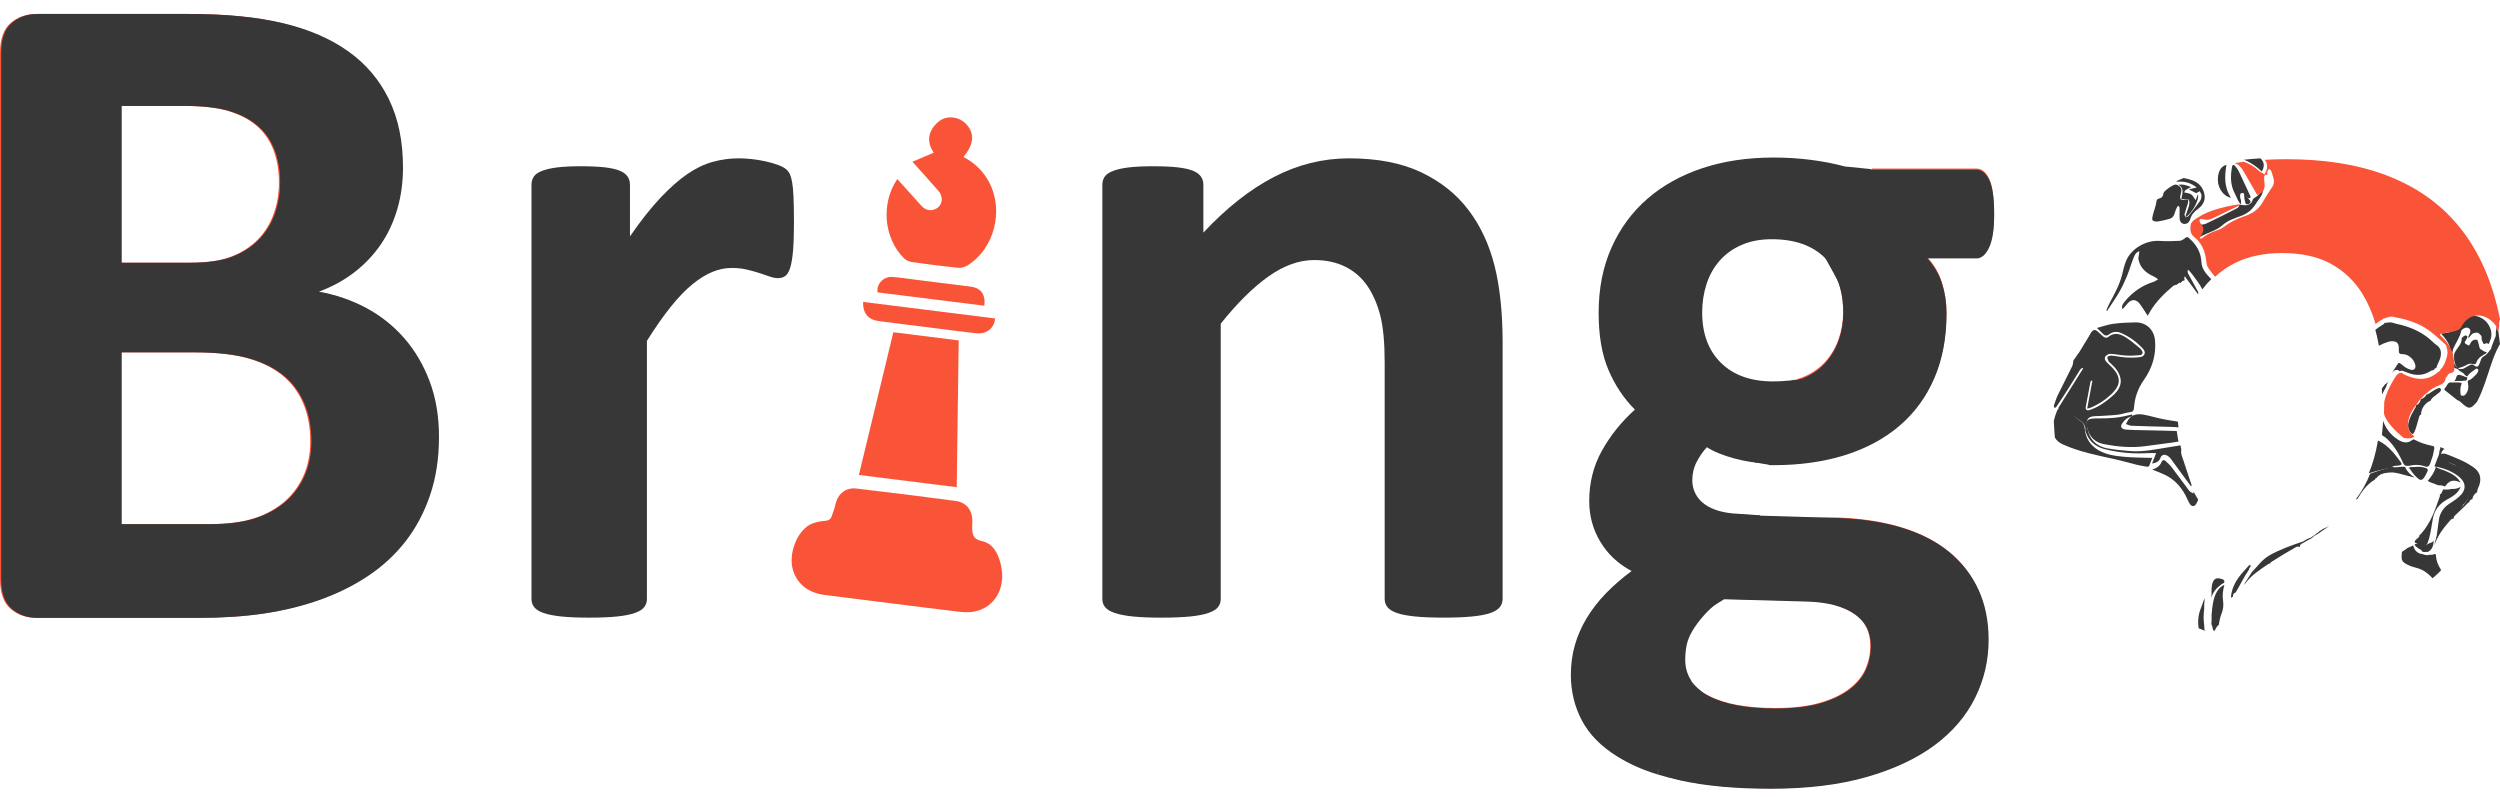 <svg width="116" height="37" viewBox="0 0 116 37" fill="none" xmlns="http://www.w3.org/2000/svg">
	<path d="M112.954 25.005C112.925 25.094 112.882 25.174 112.747 25.193H112.747C112.57 25.311 112.456 25.318 112.224 25.225C112.22 25.228 112.216 25.229 112.211 25.231C112.16 25.25 112.101 25.217 112.041 25.256C112.062 25.355 112.162 25.408 112.248 25.468C112.296 25.502 112.374 25.514 112.375 25.58C112.377 25.579 112.379 25.579 112.38 25.579C112.46 25.652 112.567 25.584 112.654 25.614C112.655 25.614 112.656 25.614 112.657 25.614C112.656 25.613 112.654 25.612 112.654 25.611C112.888 25.48 112.912 25.279 112.924 25.075C112.945 25.055 112.951 25.031 112.954 25.005Z" fill="#373737"/>
	<path d="M112.804 20.677C112.556 20.622 112.314 20.549 112.085 20.427C112.032 20.398 111.989 20.365 111.923 20.418C111.702 20.594 111.479 20.536 111.264 20.398C110.927 20.181 110.694 19.878 110.577 19.525C110.563 19.752 110.543 19.972 110.52 20.187C110.713 20.298 110.877 20.466 111.027 20.658C111.213 20.899 111.363 21.17 111.489 21.454C111.548 21.587 111.615 21.63 111.733 21.614C111.754 21.613 111.775 21.611 111.795 21.61C112.005 21.562 112.215 21.555 112.425 21.611C112.667 21.699 112.709 21.675 112.796 21.402C112.826 21.31 112.858 21.218 112.889 21.126C112.911 21.012 112.933 20.897 112.955 20.783C112.942 20.681 112.865 20.692 112.804 20.677Z" fill="#373737"/>
	<path d="M113.058 22.489C113.115 22.523 113.177 22.518 113.238 22.52C113.276 22.522 113.314 22.528 113.35 22.539C113.373 22.549 113.397 22.558 113.419 22.57C113.438 22.567 113.457 22.561 113.473 22.54C113.669 22.259 113.909 22.254 114.173 22.394C114.009 22.093 113.734 21.967 113.455 21.844C113.312 21.781 113.151 21.766 113.025 21.656C112.961 21.912 112.814 22.114 112.65 22.308C112.778 22.414 112.93 22.418 113.058 22.489Z" fill="#373737"/>
	<path d="M113.567 23.164C113.803 23.038 114.029 22.899 114.144 22.655C114.159 22.627 114.168 22.598 114.172 22.569C114.166 22.581 114.159 22.592 114.148 22.604C114.022 22.675 113.886 22.698 113.741 22.686C113.623 22.732 113.499 22.709 113.376 22.712C113.369 22.713 113.363 22.714 113.356 22.715C113.322 22.807 113.296 22.902 113.199 22.958C113.21 22.975 113.22 22.994 113.214 23.012C112.999 23.633 112.794 24.259 112.331 24.776C112.317 24.791 112.3 24.803 112.283 24.814C112.275 24.817 112.268 24.819 112.261 24.82C112.276 24.919 112.186 24.963 112.126 25.017C112.034 25.101 111.984 25.169 112.151 25.222C112.176 25.231 112.189 25.256 112.192 25.282C112.341 25.308 112.489 25.34 112.625 25.25C112.624 25.247 112.623 25.245 112.622 25.243C112.774 24.864 112.814 24.465 112.884 24.07C112.954 23.668 113.185 23.37 113.567 23.164Z" fill="#373737"/>
	<path d="M113.098 18.276C113.142 18.237 113.197 18.209 113.232 18.16C113.262 18.119 113.272 18.074 113.239 18.03C113.209 17.991 113.168 18.001 113.131 18.015C113.007 18.062 112.896 18.134 112.787 18.208C112.723 18.252 112.659 18.297 112.579 18.309C112.538 18.428 112.44 18.482 112.326 18.519C112.302 18.654 112.237 18.756 112.104 18.803C112.114 18.876 112.064 18.927 112.031 18.985C111.917 19.188 111.801 19.39 111.752 19.623C111.72 19.774 111.739 19.915 111.83 20.042C111.924 20.172 111.976 20.166 112.044 20.009C112.123 19.825 112.158 19.625 112.221 19.436C112.246 19.36 112.248 19.261 112.341 19.229C112.324 18.977 112.544 18.663 112.782 18.596C112.781 18.594 112.779 18.591 112.778 18.589C112.839 18.437 112.986 18.375 113.098 18.276Z" fill="#373737"/>
	<path d="M110.86 21.925C111.056 21.904 111.245 21.954 111.433 22.003C111.644 22.058 111.854 22.115 112.042 22.157C111.867 22.044 111.7 21.899 111.605 21.694C111.606 21.685 111.607 21.677 111.611 21.669C111.451 21.633 111.292 21.684 111.133 21.684C111.096 21.681 111.058 21.68 111.024 21.668C110.665 21.749 110.317 21.854 109.976 21.98C109.805 22.409 109.592 22.792 109.339 23.13C109.327 23.147 109.314 23.163 109.302 23.179C109.325 23.163 109.351 23.154 109.383 23.156C109.384 23.157 109.385 23.157 109.386 23.158C109.385 23.157 109.384 23.155 109.383 23.154C109.594 22.808 109.814 22.47 110.195 22.254C110.197 22.255 110.198 22.256 110.199 22.256C110.205 22.215 110.218 22.183 110.263 22.189C110.399 21.983 110.63 21.95 110.86 21.925Z" fill="#373737"/>
	<path d="M110.215 15.305C110.263 15.477 110.305 15.654 110.341 15.837C110.355 15.904 110.366 15.973 110.379 16.042C110.52 15.967 110.668 15.903 110.827 15.856C110.895 15.837 110.964 15.825 111.035 15.833C111.209 15.851 111.286 15.924 111.302 16.091C111.308 16.152 111.307 16.214 111.306 16.275C111.306 16.384 111.334 16.436 111.473 16.431C111.747 16.422 112.042 16.696 112.074 16.962C112.092 17.118 112.003 17.194 111.84 17.151C111.69 17.11 111.567 17.024 111.451 16.923C111.319 16.808 111.292 16.811 111.209 16.958C111.14 17.079 111.056 17.19 110.98 17.305C111.022 17.25 111.07 17.203 111.14 17.177C111.21 17.152 111.279 17.155 111.333 17.216C111.338 17.224 111.34 17.232 111.341 17.239C111.399 17.172 111.471 17.205 111.538 17.227C111.646 17.261 111.748 17.311 111.857 17.343C112.149 17.426 112.43 17.412 112.699 17.263C112.772 17.223 112.839 17.166 112.931 17.174C112.943 17.117 112.979 17.084 113.041 17.077C113.093 16.891 113.211 16.731 113.246 16.537C113.285 16.317 113.245 16.137 113.047 16.003C112.933 15.926 112.842 15.821 112.736 15.732C112.292 15.36 111.771 15.147 111.203 15.028C111.153 15.017 111.104 15.003 111.057 14.985C110.95 14.946 110.842 14.955 110.733 14.976C110.705 14.982 110.677 14.982 110.648 14.976C110.648 14.976 110.647 14.975 110.646 14.975C110.634 15.033 110.578 15.057 110.532 15.083C110.418 15.15 110.313 15.225 110.215 15.305Z" fill="#373737"/>
	<path d="M113.494 18.148C113.665 18.29 113.842 18.426 114.016 18.564C114.135 18.597 114.21 18.692 114.299 18.767C114.545 18.974 114.635 18.97 114.858 18.728C114.884 18.699 114.91 18.669 114.935 18.639C115.214 18.11 115.378 17.537 115.568 16.973C115.669 16.675 115.774 16.379 115.923 16.102C115.946 16.058 115.966 16.006 116 15.969C115.96 15.611 115.91 15.264 115.85 14.925C115.849 14.937 115.848 14.949 115.846 14.96C115.848 15.089 115.853 15.217 115.813 15.342C115.811 15.377 115.808 15.411 115.806 15.446C115.811 15.521 115.814 15.595 115.774 15.661C115.718 15.804 115.661 15.948 115.606 16.092C115.614 16.187 115.535 16.235 115.494 16.303C115.422 16.398 115.344 16.486 115.236 16.542C115.116 16.603 115.106 16.739 115.061 16.848C115.004 16.986 114.95 17.087 114.794 16.951C114.723 16.889 114.649 16.91 114.574 16.956C114.484 17.011 114.389 17.059 114.296 17.11C114.213 17.118 114.128 17.153 114.051 17.09C114.05 17.08 114.05 17.071 114.051 17.063C114.047 17.066 114.044 17.069 114.04 17.071C113.859 16.944 113.82 16.753 113.815 16.547C113.807 16.539 113.798 16.535 113.789 16.533C113.799 16.448 113.768 16.358 113.813 16.276C113.814 16.256 113.81 16.233 113.817 16.216C113.929 15.927 114.132 15.68 114.197 15.367C114.212 15.293 114.298 15.246 114.374 15.218C114.447 15.19 114.517 15.196 114.578 15.251C114.643 15.309 114.631 15.383 114.609 15.455C114.587 15.527 114.521 15.585 114.532 15.692C114.632 15.616 114.662 15.488 114.775 15.461C114.879 15.436 114.992 15.392 115.067 15.522C115.202 15.589 115.107 15.743 115.181 15.836C115.214 15.877 115.207 15.951 115.267 15.971C115.279 15.96 115.291 15.95 115.306 15.942C115.368 15.923 115.428 15.917 115.478 15.963C115.509 15.875 115.553 15.791 115.579 15.701C115.608 15.568 115.609 15.435 115.575 15.303C115.5 15.081 115.377 14.902 115.173 14.776C114.849 14.574 114.513 14.62 114.233 14.931C114.188 14.98 114.155 15.041 114.083 15.055C114.075 15.055 114.068 15.053 114.062 15.051C114.062 15.051 114.062 15.052 114.063 15.053C114.125 15.167 114.049 15.238 113.973 15.284C113.748 15.415 113.5 15.463 113.26 15.473C113.461 15.7 113.681 15.949 113.708 16.307C113.708 16.307 113.707 16.309 113.707 16.309C113.775 16.365 113.764 16.46 113.79 16.537C113.789 16.677 113.839 16.812 113.837 16.953C113.837 17.031 113.875 17.078 113.95 17.095C114.009 17.108 114.062 17.133 114.097 17.188C114.176 17.259 114.296 17.277 114.352 17.381C114.398 17.404 114.42 17.464 114.481 17.462C114.57 17.337 114.69 17.249 114.812 17.163C114.858 17.131 114.903 17.068 114.966 17.124C115.025 17.176 114.985 17.235 114.958 17.287C114.944 17.316 114.92 17.34 114.901 17.367C114.795 17.469 114.703 17.59 114.556 17.641C114.501 17.661 114.495 17.7 114.511 17.769C114.551 17.949 114.535 18.128 114.417 18.282C114.37 18.343 114.303 18.381 114.227 18.358C114.157 18.337 114.169 18.259 114.164 18.203C114.151 18.063 114.166 17.926 114.222 17.795C114.195 17.735 114.133 17.771 114.094 17.747C113.963 17.747 113.832 17.747 113.7 17.748C113.687 17.748 113.674 17.749 113.66 17.749C113.55 17.8 113.528 17.927 113.448 18.007C113.376 18.074 113.454 18.115 113.494 18.148Z" fill="#373737"/>
	<path d="M113.985 17.676C114.105 17.672 114.224 17.686 114.342 17.663C114.491 17.67 114.477 17.583 114.478 17.506C114.38 17.498 114.301 17.442 114.21 17.418C114.138 17.4 114.063 17.367 113.999 17.434C113.956 17.523 113.952 17.627 113.869 17.698C113.906 17.684 113.944 17.676 113.985 17.676Z" fill="#373737"/>
	<path d="M114.744 16.89C114.83 16.915 114.883 16.891 114.907 16.814C114.98 16.582 115.198 16.489 115.391 16.374C115.348 16.299 115.217 16.328 115.183 16.241C115.024 16.208 115.044 16.067 115.011 15.967C114.989 15.902 114.973 15.834 114.947 15.769C114.783 15.739 114.678 15.811 114.619 15.945C114.589 16.012 114.561 16.058 114.483 16C114.423 15.956 114.312 15.933 114.39 15.825C114.411 15.795 114.436 15.765 114.446 15.731C114.461 15.684 114.527 15.633 114.462 15.587C114.399 15.543 114.339 15.578 114.291 15.624C114.264 15.649 114.221 15.681 114.222 15.707C114.236 16.01 113.937 16.182 113.869 16.449C113.869 16.52 113.87 16.593 113.87 16.664C113.893 16.82 113.91 16.98 114.052 17.089C114.054 17.088 114.056 17.086 114.057 17.085C114.197 17.042 114.339 17.003 114.463 16.925C114.548 16.873 114.646 16.863 114.744 16.89Z" fill="#373737"/>
	<path d="M113.694 24.144C113.731 24.103 113.776 24.049 113.847 24.075C113.846 24.071 113.846 24.067 113.845 24.063C113.841 23.99 113.889 23.938 113.934 23.895C114.129 23.711 114.331 23.532 114.511 23.334C114.526 23.317 114.548 23.313 114.571 23.313C114.577 23.224 114.632 23.18 114.717 23.161C114.735 23.013 114.822 22.91 114.943 22.83C114.942 22.827 114.942 22.824 114.941 22.821C114.942 22.706 115.007 22.611 115.042 22.506C115.148 22.174 115.066 21.896 114.783 21.692C114.403 21.417 113.964 21.251 113.532 21.078C113.489 21.061 113.442 21.053 113.394 21.049C113.324 21.043 113.257 21.054 113.226 21.125C113.197 21.193 113.246 21.237 113.291 21.276C113.429 21.395 113.606 21.445 113.769 21.52C113.849 21.557 113.952 21.569 113.982 21.669C114.306 21.682 114.657 22.011 114.702 22.345C114.763 22.789 114.419 23.459 114.011 23.693C114.022 23.744 113.996 23.765 113.951 23.769C113.952 23.784 113.952 23.798 113.943 23.807C113.693 24.069 113.472 24.359 113.178 24.58C113.181 24.585 113.184 24.589 113.186 24.594C113.197 24.635 113.189 24.674 113.167 24.707C113.042 24.892 112.987 25.097 112.955 25.31C113.094 24.86 113.378 24.493 113.694 24.144Z" fill="#373737"/>
	<path d="M112.477 22.163C112.503 22.126 112.526 22.086 112.549 22.045C112.702 21.763 112.697 21.748 112.433 21.68C112.268 21.648 112.102 21.662 111.936 21.672C111.918 21.676 111.9 21.674 111.883 21.669C111.876 21.665 111.87 21.661 111.865 21.656C111.832 21.703 111.78 21.698 111.739 21.722C111.738 21.723 111.738 21.723 111.737 21.723C111.815 21.717 111.848 21.796 111.887 21.857C111.976 21.997 112.088 22.108 112.205 22.209C112.308 22.299 112.397 22.279 112.477 22.163Z" fill="#373737"/>
	<path d="M110.72 17.942C110.739 17.855 110.778 17.776 110.824 17.698C110.779 17.751 110.727 17.801 110.657 17.843C110.607 17.902 110.563 17.963 110.52 18.025C110.522 18.118 110.523 18.212 110.524 18.307C110.528 18.299 110.532 18.291 110.536 18.283C110.598 18.169 110.66 18.055 110.72 17.942Z" fill="#373737"/>
	<path d="M111.385 21.429C111.113 21.071 110.852 20.708 110.404 20.471C110.382 20.46 110.36 20.449 110.338 20.439C110.288 20.732 110.226 21.013 110.15 21.281C110.082 21.519 110.001 21.745 109.911 21.961C110.255 21.85 110.61 21.763 110.978 21.704C111.03 21.587 111.177 21.62 111.283 21.604C111.438 21.581 111.475 21.547 111.385 21.429Z" fill="#373737"/>
	<path d="M113.251 26.417C113.129 26.229 113.043 26.022 113.027 25.78C113.027 25.778 113.027 25.776 113.027 25.774C113.027 25.771 113.027 25.767 113.027 25.764C113.028 25.716 112.972 25.689 112.93 25.715C112.899 25.735 112.861 25.745 112.815 25.745C112.801 25.742 112.787 25.739 112.774 25.735C112.636 25.784 112.503 25.758 112.373 25.699C112.364 25.702 112.355 25.705 112.346 25.707C112.132 25.652 112.021 25.508 111.973 25.31L111.693 25.43C111.695 25.432 111.696 25.433 111.698 25.435C111.631 25.493 111.555 25.542 111.476 25.586C111.455 25.598 111.443 25.62 111.446 25.643C111.448 25.671 111.446 25.698 111.442 25.726C111.41 25.983 111.461 26.076 111.696 26.196C111.837 26.269 111.988 26.316 112.14 26.355C112.42 26.426 112.635 26.583 112.828 26.786C112.842 26.801 112.857 26.817 112.871 26.832C112.999 26.722 113.122 26.608 113.242 26.49C113.263 26.471 113.266 26.44 113.251 26.417Z" fill="#373737"/>
	<path d="M113.194 20.904C113.2 20.915 113.199 20.925 113.189 20.933C113.188 21.036 113.158 21.133 113.115 21.226C113.061 21.364 113.008 21.502 112.955 21.641C113.353 21.707 113.727 21.84 114.051 22.084C114.448 22.383 114.459 22.741 114.083 23.066C113.947 23.183 113.793 23.277 113.644 23.376C113.374 23.555 113.21 23.802 113.163 24.124C113.129 24.368 113.098 24.612 113.064 24.856C113.049 24.905 113.047 24.955 113.044 25.006C113.054 24.982 113.071 24.961 113.099 24.944C113.163 24.796 113.229 24.65 113.343 24.532C113.554 24.216 113.825 23.955 114.1 23.698C114.128 23.669 114.156 23.638 114.184 23.608C114.178 23.539 114.258 23.52 114.27 23.462C114.285 23.427 114.304 23.396 114.341 23.381C114.505 23.19 114.64 22.98 114.723 22.741C114.864 22.336 114.753 22.028 114.387 21.806C114.306 21.757 114.22 21.715 114.136 21.67C114.127 21.667 114.119 21.663 114.11 21.655C113.843 21.57 113.589 21.458 113.369 21.28C113.282 21.21 113.243 21.128 113.278 21.019C113.307 20.93 113.356 20.863 113.433 20.831L113.23 20.743C113.231 20.799 113.223 20.853 113.194 20.904Z" fill="#373737"/>
	<path d="M36.84 10.363C36.84 10.881 36.825 11.304 36.797 11.635C36.768 11.965 36.726 12.224 36.669 12.41C36.612 12.597 36.538 12.727 36.447 12.798C36.354 12.871 36.237 12.906 36.096 12.906C35.982 12.906 35.855 12.881 35.713 12.831C35.571 12.781 35.412 12.727 35.235 12.669C35.057 12.613 34.863 12.558 34.651 12.508C34.438 12.458 34.204 12.433 33.95 12.433C33.652 12.433 33.354 12.494 33.057 12.616C32.759 12.738 32.451 12.928 32.132 13.187C31.813 13.446 31.481 13.791 31.134 14.221C30.786 14.652 30.414 15.184 30.017 15.816V27.797C30.017 27.941 29.975 28.066 29.89 28.174C29.805 28.282 29.659 28.372 29.454 28.443C29.248 28.516 28.976 28.569 28.636 28.605C28.296 28.64 27.863 28.659 27.339 28.659C26.815 28.659 26.383 28.641 26.043 28.605C25.703 28.569 25.429 28.515 25.224 28.443C25.018 28.372 24.874 28.282 24.789 28.174C24.704 28.066 24.661 27.941 24.661 27.797V8.575C24.661 8.432 24.696 8.306 24.767 8.198C24.838 8.09 24.966 8 25.15 7.929C25.334 7.857 25.571 7.803 25.862 7.767C26.152 7.732 26.517 7.714 26.957 7.714C27.411 7.714 27.786 7.732 28.084 7.767C28.381 7.804 28.611 7.857 28.774 7.929C28.937 8.001 29.054 8.09 29.125 8.198C29.196 8.306 29.231 8.432 29.231 8.575V10.967C29.727 10.248 30.194 9.656 30.634 9.189C31.073 8.722 31.491 8.352 31.888 8.079C32.285 7.806 32.682 7.616 33.078 7.508C33.475 7.4 33.872 7.347 34.269 7.347C34.452 7.347 34.651 7.358 34.864 7.379C35.077 7.401 35.296 7.437 35.523 7.487C35.749 7.538 35.948 7.595 36.118 7.66C36.288 7.724 36.411 7.793 36.49 7.864C36.567 7.936 36.624 8.015 36.66 8.101C36.695 8.188 36.727 8.306 36.755 8.457C36.783 8.608 36.805 8.834 36.819 9.136C36.832 9.437 36.84 9.846 36.84 10.363Z" fill="#373737"/>
	<path d="M69.72 27.797C69.72 27.941 69.677 28.066 69.589 28.174C69.502 28.281 69.356 28.371 69.153 28.443C68.949 28.515 68.67 28.569 68.314 28.604C67.958 28.64 67.518 28.658 66.996 28.658C66.458 28.658 66.01 28.64 65.655 28.604C65.299 28.568 65.019 28.514 64.816 28.443C64.612 28.371 64.467 28.281 64.38 28.174C64.293 28.066 64.249 27.941 64.249 27.797V16.828C64.249 15.895 64.18 15.162 64.042 14.63C63.904 14.099 63.704 13.643 63.443 13.262C63.181 12.882 62.843 12.587 62.429 12.379C62.014 12.171 61.531 12.066 60.98 12.066C60.282 12.066 59.578 12.318 58.866 12.82C58.154 13.323 57.412 14.056 56.642 15.018V27.797C56.642 27.941 56.599 28.066 56.512 28.174C56.424 28.282 56.275 28.372 56.065 28.443C55.854 28.516 55.575 28.569 55.226 28.605C54.877 28.64 54.433 28.659 53.896 28.659C53.358 28.659 52.915 28.641 52.566 28.605C52.217 28.569 51.937 28.515 51.727 28.443C51.516 28.372 51.367 28.282 51.28 28.174C51.193 28.066 51.149 27.941 51.149 27.797V8.575C51.149 8.432 51.185 8.306 51.258 8.198C51.331 8.09 51.462 8 51.651 7.929C51.84 7.857 52.083 7.803 52.381 7.767C52.679 7.732 53.053 7.714 53.504 7.714C53.969 7.714 54.354 7.732 54.659 7.767C54.965 7.804 55.2 7.857 55.368 7.929C55.534 8.001 55.655 8.09 55.727 8.198C55.8 8.306 55.836 8.432 55.836 8.575V10.794C56.911 9.645 58.005 8.783 59.117 8.208C60.228 7.634 61.387 7.347 62.593 7.347C63.915 7.347 65.031 7.562 65.939 7.993C66.848 8.424 67.582 9.01 68.141 9.749C68.7 10.489 69.103 11.354 69.351 12.345C69.598 13.337 69.722 14.529 69.722 15.922V27.797H69.72Z" fill="#373737"/>
	<path d="M106.973 25.129C107.05 25.081 107.13 25.042 107.211 25.002C107.25 24.982 107.283 24.956 107.315 24.926C107.371 24.87 107.441 24.832 107.51 24.794C107.588 24.749 107.661 24.698 107.733 24.645C107.851 24.564 107.969 24.482 108.084 24.396C108.026 24.428 107.967 24.458 107.906 24.487C107.859 24.509 107.812 24.531 107.764 24.551C107.741 24.572 107.718 24.592 107.695 24.612C107.602 24.607 107.593 24.743 107.494 24.727C107.492 24.736 107.491 24.747 107.491 24.757C107.437 24.796 107.382 24.835 107.328 24.874C107.288 24.901 107.247 24.928 107.207 24.955C107.088 24.987 106.981 25.04 106.885 25.115C106.346 25.301 105.808 25.481 105.305 25.767C104.957 25.966 104.753 26.274 104.492 26.54C104.383 26.71 104.273 26.881 104.164 27.051C104.153 27.081 104.14 27.109 104.126 27.137C104.148 27.111 104.169 27.085 104.191 27.06C104.47 26.681 104.863 26.432 105.247 26.172C105.273 26.154 105.304 26.149 105.335 26.149C105.344 26.106 105.38 26.081 105.418 26.057C105.757 25.841 106.099 25.63 106.449 25.434C106.526 25.391 106.609 25.322 106.71 25.387C106.711 25.387 106.711 25.387 106.711 25.387C106.7 25.208 106.882 25.212 106.973 25.129Z" fill="#373737"/>
	<path d="M103.083 27.108C103.135 27.071 103.231 27.054 103.209 26.96C103.192 26.886 103.107 26.871 103.043 26.853C102.811 26.787 102.694 26.875 102.636 27.149C102.596 27.345 102.629 27.548 102.604 27.745C102.679 27.461 102.859 27.267 103.083 27.108Z" fill="#373737"/>
	<path d="M102.278 29.038C102.271 29.03 102.27 29.019 102.275 29.006C102.237 28.759 102.244 28.512 102.274 28.265C102.275 28.175 102.277 28.086 102.278 27.997C102.298 27.918 102.286 27.829 102.293 27.746C102.284 27.787 102.272 27.825 102.252 27.857C102.21 27.976 102.171 28.101 102.124 28.214C102.007 28.491 101.964 28.812 102.019 29.152C102.111 29.193 102.204 29.232 102.3 29.268C102.284 29.195 102.273 29.12 102.278 29.038Z" fill="#373737"/>
	<path d="M102.646 28.228C102.639 28.282 102.64 28.336 102.631 28.39C102.599 28.579 102.637 28.775 102.605 28.963C102.605 28.965 102.604 28.966 102.604 28.967C102.607 28.968 102.611 28.97 102.615 28.974C102.659 29.052 102.661 29.162 102.696 29.249C102.718 29.256 102.741 29.261 102.764 29.268C102.811 29.148 102.875 29.047 102.963 28.979C102.962 28.97 102.961 28.96 102.958 28.953C102.981 28.792 103.019 28.636 103.073 28.495C103.151 28.296 103.184 28.097 103.15 27.872C103.111 27.62 103.146 27.375 103.212 27.137C102.83 27.304 102.706 27.733 102.646 28.228Z" fill="#373737"/>
	<path d="M103.716 27.495C103.722 27.495 103.726 27.496 103.732 27.496C103.945 27.145 104.12 26.762 104.354 26.428C104.344 26.342 104.452 26.318 104.427 26.225C104.403 26.227 104.369 26.216 104.355 26.232C103.995 26.634 103.601 27.009 103.521 27.649C103.517 27.68 103.517 27.713 103.519 27.745C103.55 27.723 103.575 27.684 103.615 27.685C103.595 27.585 103.642 27.531 103.716 27.495Z" fill="#373737"/>
	<path d="M101.666 8.68C101.465 8.6 101.29 8.537 101.081 8.577C101.386 8.746 101.241 9.011 101.211 9.263C101.259 9.25 101.288 9.236 101.316 9.237C101.397 9.239 101.508 9.217 101.552 9.263C101.596 9.309 101.596 9.43 101.577 9.508C101.535 9.681 101.468 9.847 101.413 10.016C101.406 10.036 101.406 10.059 101.402 10.087C101.701 9.907 102.06 9.283 101.984 9.013C101.939 9.125 101.908 9.203 101.875 9.289C101.804 9.191 101.756 9.077 101.672 9.021C101.583 8.962 101.461 8.958 101.352 8.93C101.37 8.834 101.381 8.824 101.666 8.68Z" fill="#373737"/>
	<path d="M101.961 9.715C102.192 9.544 102.339 9.33 102.29 9.037C102.237 8.722 102.047 8.495 101.75 8.378C101.612 8.323 101.465 8.29 101.318 8.26C101.21 8.305 101.103 8.351 100.997 8.398C100.996 8.409 100.995 8.419 100.994 8.431C101.338 8.407 101.65 8.468 101.928 8.703C101.814 8.728 101.7 8.754 101.559 8.785C101.688 8.851 101.783 8.9 101.904 8.962C101.959 8.932 102.013 8.902 102.067 8.871C102.097 8.934 102.148 8.997 102.148 9.06C102.149 9.146 102.135 9.249 102.087 9.317C101.915 9.562 101.728 9.796 101.54 10.028C101.513 10.063 101.449 10.068 101.402 10.087C101.388 10.035 101.351 9.978 101.363 9.933C101.406 9.768 101.468 9.608 101.516 9.444C101.534 9.383 101.53 9.315 101.536 9.251C101.474 9.254 101.408 9.247 101.351 9.264C101.206 9.308 101.143 9.261 101.164 9.107C101.173 9.041 101.195 8.975 101.208 8.909C101.24 8.757 101.199 8.668 101 8.57C100.946 8.544 100.84 8.591 100.773 8.629C100.668 8.688 100.57 8.763 100.478 8.841C100.433 8.879 100.385 8.937 100.378 8.991C100.364 9.118 100.302 9.188 100.181 9.212C100.091 9.231 100.069 9.275 100.055 9.375C100.026 9.577 99.943 9.772 99.894 9.972C99.873 10.055 99.843 10.172 99.883 10.223C99.924 10.274 100.048 10.287 100.13 10.275C100.313 10.249 100.493 10.203 100.671 10.153C100.797 10.118 100.871 10.026 100.903 9.895C100.928 9.796 100.973 9.7 101.017 9.607C101.029 9.582 101.066 9.567 101.092 9.548C101.106 9.582 101.132 9.614 101.133 9.648C101.136 9.814 101.124 9.979 101.134 10.144C101.141 10.26 101.197 10.365 101.328 10.388C101.459 10.411 101.586 10.319 101.625 10.173C101.677 9.974 101.802 9.832 101.961 9.715Z" fill="#373737"/>
	<path d="M104.43 9.34C104.371 9.266 104.314 9.208 104.264 9.13C104.217 9.054 104.175 8.956 104.132 8.869C104.106 9.129 104.173 9.467 104.228 9.473C104.305 9.482 104.389 9.495 104.43 9.34Z" fill="#373737"/>
	<path d="M101.584 22.778C101.306 22.411 101.039 22.038 100.76 21.672C100.681 21.568 100.578 21.482 100.483 21.391C100.415 21.325 100.329 21.348 100.305 21.414C100.229 21.616 100.077 21.723 99.863 21.789C100.046 21.863 100.233 21.93 100.411 22.012C100.949 22.258 101.278 22.678 101.504 23.182C101.536 23.255 101.571 23.331 101.617 23.396C101.702 23.515 101.82 23.511 101.899 23.389C101.943 23.321 101.973 23.251 101.995 23.181C101.919 23.061 101.848 22.936 101.782 22.807C101.781 22.834 101.78 22.865 101.78 22.903C101.69 22.847 101.619 22.824 101.584 22.778Z" fill="#373737"/>
	<path d="M104.628 9.167C104.587 9.19 104.535 9.229 104.524 9.272C104.471 9.484 104.295 9.533 104.115 9.52C104.048 9.516 103.982 9.502 103.916 9.494C103.887 9.548 103.868 9.628 103.824 9.65C103.341 9.899 102.855 10.145 102.363 10.376C102.257 10.426 102.127 10.418 101.995 10.439C102.106 10.587 102.198 10.757 102.075 11C102.44 10.778 102.827 10.718 103.124 10.448C103.382 10.215 103.71 10.123 104.019 10.005C104.322 9.888 104.538 9.683 104.705 9.403C104.8 9.245 104.946 9.103 104.984 8.931C105.032 8.718 105.099 8.476 104.938 8.26C104.943 8.342 104.945 8.424 104.954 8.506C104.989 8.818 104.891 9.014 104.628 9.167Z" fill="#373737"/>
	<path d="M99.472 19.241C99.202 19.193 98.939 19.217 98.763 19.459C98.714 19.525 98.684 19.603 98.645 19.676C98.731 19.703 98.815 19.752 98.901 19.755C99.524 19.778 100.147 19.794 100.771 19.809C100.876 19.811 100.98 19.817 101.081 19.83C101.071 19.741 101.062 19.653 101.053 19.563C100.816 19.528 100.578 19.488 100.343 19.443C100.05 19.387 99.765 19.294 99.472 19.241Z" fill="#373737"/>
	<path d="M96.273 16.635C96.249 16.664 96.216 16.692 96.207 16.726C96.184 16.81 96.192 16.906 96.155 16.982C95.936 17.433 95.705 17.876 95.486 18.326C95.409 18.485 95.355 18.655 95.299 18.823C95.289 18.85 95.321 18.891 95.333 18.925C95.357 18.916 95.392 18.912 95.403 18.894C95.603 18.595 95.802 18.295 95.995 17.992C96.171 17.716 96.338 17.434 96.514 17.158C96.539 17.118 96.592 17.094 96.631 17.063C96.641 17.073 96.65 17.084 96.659 17.094C96.274 17.708 95.889 18.323 95.501 18.94C95.581 18.971 95.665 18.991 95.736 19.032C95.962 19.161 96.189 19.289 96.404 19.433C96.599 19.565 96.802 19.704 96.759 19.982C96.757 19.994 96.768 20.008 96.772 20.021C96.91 20.453 97.214 20.729 97.664 20.841C98.275 20.994 98.897 21.062 99.529 21.03C99.69 21.022 99.852 21.024 100.047 21.021C99.976 21.203 99.919 21.348 99.856 21.509C100.062 21.477 100.186 21.407 100.247 21.239C100.298 21.099 100.442 21.064 100.571 21.148C100.621 21.18 100.673 21.217 100.707 21.263C100.901 21.521 101.088 21.783 101.278 22.044C101.407 22.22 101.537 22.395 101.666 22.57C101.693 22.537 101.693 22.519 101.688 22.503C101.63 22.329 101.572 22.156 101.514 21.982C101.472 21.864 101.432 21.745 101.395 21.622C101.365 21.531 101.335 21.441 101.306 21.351C101.255 21.195 101.173 21.041 101.214 20.875C101.2 20.805 101.186 20.735 101.174 20.664C101.017 20.691 100.86 20.716 100.702 20.74C100.088 20.834 99.477 20.977 98.848 20.93C98.482 20.902 98.115 20.866 97.756 20.799C97.578 20.766 97.391 20.684 97.251 20.575C96.95 20.339 96.852 19.998 96.83 19.637C96.819 19.466 96.912 19.349 97.089 19.323C97.222 19.303 97.36 19.307 97.495 19.299C97.761 19.281 98.028 19.272 98.293 19.239C98.472 19.217 98.645 19.147 98.824 19.126C98.963 19.11 99.009 19.056 99.017 18.931C99.045 18.456 99.2 18.024 99.478 17.628C99.863 17.078 100.049 16.476 99.994 15.808C99.953 15.301 99.595 14.951 99.073 14.958C98.727 14.964 98.378 14.982 98.035 15.028C97.794 15.061 97.562 15.148 97.296 15.218C97.41 15.328 97.494 15.404 97.572 15.486C97.663 15.581 97.752 15.598 97.864 15.512C98.035 15.382 98.23 15.368 98.423 15.453C98.817 15.624 99.153 15.875 99.437 16.185C99.586 16.347 99.521 16.537 99.301 16.569C99.085 16.599 98.861 16.599 98.643 16.586C98.418 16.572 98.196 16.52 97.971 16.5C97.907 16.494 97.787 16.538 97.783 16.569C97.774 16.637 97.82 16.714 97.851 16.784C97.86 16.806 97.893 16.819 97.912 16.838C98.013 16.944 98.129 17.04 98.211 17.158C98.431 17.474 98.491 17.806 98.241 18.137C98.171 18.231 98.085 18.316 97.995 18.393C97.695 18.653 97.373 18.883 96.988 19.016C96.827 19.072 96.754 19.018 96.782 18.863C96.849 18.484 96.922 18.106 96.996 17.728C97.001 17.703 97.022 17.68 97.035 17.656C97.053 17.66 97.069 17.665 97.086 17.669C97.007 18.09 96.929 18.51 96.845 18.96C96.923 18.94 96.968 18.933 97.008 18.916C97.352 18.774 97.659 18.573 97.927 18.327C98.057 18.208 98.185 18.068 98.256 17.914C98.391 17.622 98.267 17.358 98.071 17.128C97.971 17.01 97.848 16.91 97.742 16.798C97.667 16.719 97.629 16.613 97.7 16.528C97.749 16.468 97.853 16.414 97.929 16.418C98.158 16.43 98.385 16.483 98.615 16.496C98.838 16.509 99.066 16.503 99.288 16.48C99.425 16.466 99.451 16.363 99.37 16.25C99.349 16.22 99.329 16.187 99.301 16.165C99.104 16.007 98.914 15.837 98.702 15.698C98.431 15.519 98.144 15.375 97.827 15.633C97.751 15.694 97.655 15.672 97.58 15.607C97.504 15.541 97.432 15.471 97.358 15.404C97.211 15.271 97.132 15.279 97.017 15.444C96.986 15.489 96.965 15.541 96.937 15.587C96.777 15.85 96.617 16.113 96.457 16.376C96.439 16.37 96.322 16.577 96.273 16.635Z" fill="#373737"/>
	<path d="M96.588 18.003C96.563 17.997 96.539 17.992 96.515 17.986C96.546 17.796 96.577 17.607 96.611 17.394C96.694 17.459 96.747 17.5 96.819 17.556C96.752 17.697 96.719 17.87 96.588 18.003Z" fill="#373737"/>
	<path d="M97.299 16.826C97.318 16.802 97.369 16.797 97.406 16.785C97.413 16.816 97.434 16.851 97.425 16.878C97.379 17.03 97.327 17.181 97.274 17.331C97.265 17.355 97.237 17.373 97.219 17.394C97.208 17.389 97.197 17.384 97.187 17.379C97.239 17.225 97.291 17.071 97.346 16.908C97.232 16.954 97.255 17.092 97.123 17.098C97.17 16.999 97.229 16.909 97.299 16.826Z" fill="#373737"/>
	<path d="M96.973 17.393C96.909 17.347 96.852 17.284 96.82 17.218C96.812 17.205 96.921 17.155 97.03 17.089C97.075 17.179 97.131 17.241 97.123 17.304C97.123 17.337 96.986 17.4 96.973 17.393Z" fill="#373737"/>
	<path d="M96.958 16.486C96.989 16.466 97.093 16.503 97.109 16.539C97.17 16.681 97.034 16.995 96.892 17.089C96.871 16.956 96.848 16.816 96.819 16.629C96.837 16.608 96.888 16.529 96.958 16.486Z" fill="#373737"/>
	<path d="M95.739 20.631C96.495 20.964 97.289 21.124 98.082 21.296C98.435 21.373 98.784 21.477 99.136 21.563C99.297 21.602 99.459 21.629 99.621 21.655C99.653 21.66 99.708 21.649 99.717 21.626C99.774 21.497 99.821 21.362 99.864 21.247C99.422 21.231 98.981 21.236 98.544 21.194C98.141 21.155 97.73 21.101 97.366 20.887C97.008 20.677 96.769 20.347 96.733 19.886C96.721 19.741 96.669 19.638 96.579 19.568C96.321 19.366 96.055 19.175 95.786 18.99C95.591 18.857 95.507 18.905 95.421 19.125C95.369 19.26 95.325 19.395 95.297 19.53C95.308 19.789 95.324 20.042 95.344 20.291C95.427 20.457 95.57 20.556 95.739 20.631Z" fill="#373737"/>
	<path d="M103.986 9.478C103.984 9.414 103.987 9.349 103.978 9.286C103.972 9.235 103.941 9.187 103.94 9.137C103.939 9.08 103.946 8.993 103.974 8.973C104.013 8.947 104.083 8.953 104.127 8.979C104.177 9.008 104.215 9.071 104.252 9.125C104.306 9.204 104.36 9.222 104.431 9.153C104.424 9.13 104.421 9.111 104.414 9.095C104.235 8.709 104.058 8.32 103.873 7.937C103.827 7.842 103.756 7.761 103.689 7.685C103.648 7.639 103.589 7.629 103.571 7.722C103.486 8.159 103.485 8.584 103.695 8.978C103.737 9.056 103.771 9.141 103.821 9.25C103.888 9.391 103.936 9.448 103.986 9.478Z" fill="#373737"/>
	<path d="M102.909 8.373C102.919 8.766 103.213 9.139 103.517 9.173C103.199 8.704 103.217 8.183 103.307 7.651C103.007 7.714 102.9 8.043 102.909 8.373Z" fill="#373737"/>
	<path d="M104.946 7.956C105.092 7.728 105.063 7.503 104.883 7.347C104.626 7.363 104.374 7.384 104.126 7.41C104.431 7.538 104.702 7.724 104.946 7.956Z" fill="#373737"/>
	<path d="M100.887 11.911C100.83 11.847 100.835 11.807 100.92 11.768C100.964 11.748 100.989 11.697 101.023 11.659C100.972 11.642 100.918 11.604 100.869 11.609C100.604 11.637 100.339 11.665 100.077 11.712C99.873 11.749 99.82 11.858 99.897 12.041C100.051 12.408 100.369 12.577 100.756 12.659C100.822 12.672 100.89 12.676 100.954 12.692C101.174 12.748 101.211 12.81 101.16 13.016C101.153 13.044 101.156 13.075 101.154 13.131C101.343 12.969 101.343 12.773 101.157 12.675C101.04 12.613 100.899 12.585 100.764 12.563C100.399 12.504 100.133 12.332 99.979 12.011C99.922 11.893 99.972 11.822 100.084 11.801C100.312 11.758 100.542 11.733 100.736 11.705C100.761 11.801 100.76 11.893 100.805 11.954C100.945 12.146 101.101 12.327 101.253 12.51C101.275 12.536 101.317 12.547 101.349 12.565C101.361 12.553 101.374 12.541 101.386 12.529C101.289 12.407 101.194 12.284 101.096 12.163C101.029 12.078 100.959 11.993 100.887 11.911Z" fill="#373737"/>
	<path d="M98.92 19.221C98.907 19.231 98.894 19.238 98.88 19.242C98.632 19.302 98.378 19.36 98.122 19.384C97.819 19.413 97.511 19.416 97.205 19.415C96.973 19.415 96.816 19.479 96.819 19.619C96.829 19.999 97.013 20.496 97.639 20.612C98.268 20.729 98.902 20.789 99.544 20.701C99.945 20.647 100.347 20.597 100.748 20.541C100.859 20.525 100.97 20.507 101.082 20.489C101.052 20.329 101.025 20.167 101.003 20.002C100.983 20 100.962 19.998 100.941 19.997C100.321 19.976 99.699 19.969 99.079 19.954C98.937 19.951 98.794 19.945 98.653 19.934C98.452 19.917 98.37 19.817 98.454 19.674C98.554 19.506 98.697 19.368 98.927 19.32C98.956 19.313 98.985 19.309 99.013 19.305C98.937 19.308 98.918 19.266 98.92 19.221Z" fill="#373737"/>
	<path d="M100.887 11.911C100.83 11.847 100.835 11.807 100.92 11.768C100.964 11.748 100.989 11.697 101.023 11.659C100.972 11.642 100.918 11.604 100.869 11.609C100.604 11.637 100.339 11.665 100.077 11.712C99.873 11.749 99.82 11.858 99.897 12.041C100.051 12.408 100.369 12.577 100.756 12.659C100.822 12.672 100.89 12.676 100.954 12.692C101.174 12.748 101.211 12.81 101.16 13.016C101.153 13.044 101.156 13.075 101.154 13.131C101.343 12.969 101.343 12.773 101.157 12.675C101.04 12.613 100.899 12.585 100.764 12.563C100.399 12.504 100.133 12.332 99.979 12.011C99.922 11.893 99.972 11.822 100.084 11.801C100.312 11.758 100.542 11.733 100.736 11.705C100.761 11.801 100.76 11.893 100.805 11.954C100.945 12.146 101.101 12.327 101.253 12.51C101.275 12.536 101.317 12.547 101.349 12.565C101.361 12.553 101.374 12.541 101.386 12.529C101.289 12.407 101.194 12.284 101.096 12.163C101.029 12.078 100.959 11.993 100.887 11.911Z" fill="#373737"/>
	<path d="M101.75 12.767C101.906 12.98 102.071 13.191 102.189 13.426C102.317 13.255 102.455 13.097 102.604 12.951C102.574 12.922 102.544 12.893 102.515 12.863C102.334 12.668 102.16 12.453 102.148 12.17C102.126 11.701 101.909 11.338 101.558 11.038C101.495 10.984 101.462 10.99 101.398 11.041C101.322 11.102 101.225 11.169 101.135 11.174C100.826 11.191 100.514 11.199 100.207 11.178C99.584 11.136 98.894 11.522 98.653 12.1C98.569 12.302 98.521 12.519 98.469 12.733C98.35 13.216 98.107 13.645 97.877 14.08C97.822 14.184 97.781 14.294 97.732 14.402C97.745 14.409 97.759 14.417 97.771 14.424C97.957 14.138 98.153 13.859 98.325 13.565C98.462 13.327 98.581 13.078 98.686 12.823C98.804 12.535 98.889 12.233 99.005 11.944C99.048 11.836 99.101 11.711 99.267 11.655C99.257 11.73 99.251 11.777 99.245 11.824C99.237 11.892 99.211 11.963 99.223 12.027C99.3 12.427 99.568 12.665 99.927 12.825C100.002 12.859 100.068 12.913 100.139 12.958C100.068 12.998 100.002 13.052 99.926 13.076C99.386 13.247 98.942 13.556 98.589 13.99C98.517 14.079 98.433 14.185 98.472 14.333C98.496 14.321 98.515 14.317 98.526 14.305C98.593 14.229 98.655 14.151 98.722 14.076C98.9 13.878 99.111 13.874 99.274 14.085C99.412 14.264 99.528 14.462 99.655 14.653C99.682 14.605 99.719 14.533 99.76 14.463C100.036 13.997 100.417 13.622 100.829 13.274C100.869 13.241 100.928 13.23 100.978 13.209C100.98 13.214 100.983 13.219 100.985 13.223C101.14 13.088 101.304 13.023 101.384 12.997C101.377 12.988 101.37 12.979 101.362 12.969C101.34 12.939 101.353 12.881 101.35 12.837C101.362 12.833 101.374 12.83 101.386 12.827C101.413 12.866 101.438 12.906 101.466 12.945C101.643 13.185 101.822 13.425 101.999 13.666C101.996 13.62 102.005 13.568 101.986 13.531C101.838 13.254 101.681 12.981 101.533 12.703C101.51 12.66 101.512 12.603 101.502 12.553C101.519 12.545 101.536 12.538 101.554 12.53C101.618 12.61 101.689 12.685 101.75 12.767Z" fill="#373737"/>
	<path d="M101.348 12.565C101.316 12.547 101.273 12.535 101.252 12.51C101.099 12.327 100.944 12.146 100.804 11.954C100.759 11.893 100.76 11.801 100.736 11.705C100.542 11.733 100.311 11.758 100.084 11.801C99.972 11.822 99.922 11.893 99.978 12.011C100.132 12.333 100.399 12.504 100.763 12.563C100.898 12.585 101.04 12.613 101.156 12.675C101.341 12.774 101.341 12.97 101.153 13.131C101.155 13.075 101.152 13.045 101.159 13.016C101.21 12.81 101.173 12.748 100.953 12.692C100.889 12.676 100.82 12.673 100.755 12.659C100.369 12.577 100.051 12.408 99.897 12.041C99.82 11.858 99.873 11.749 100.077 11.712C100.338 11.665 100.604 11.637 100.868 11.609C100.917 11.604 100.971 11.642 101.022 11.659C100.988 11.696 100.962 11.748 100.919 11.768C100.834 11.807 100.828 11.847 100.886 11.911C100.959 11.993 101.028 12.078 101.097 12.163C101.194 12.284 101.289 12.407 101.386 12.529C101.372 12.541 101.36 12.552 101.348 12.565Z" fill="#373737"/>
	<path d="M101.094 13.112C101.09 13.119 101.086 13.125 101.081 13.132L101.386 12.84C101.383 12.835 101.381 12.831 101.379 12.827C101.319 12.857 101.199 12.931 101.084 13.086C101.088 13.095 101.091 13.104 101.094 13.112Z" fill="#373737"/>
	<path d="M82.278 17.698C81.244 17.698 80.436 17.411 79.854 16.837C79.272 16.264 78.981 15.484 78.981 14.496C78.981 14.046 79.046 13.614 79.177 13.201C79.308 12.787 79.509 12.424 79.778 12.112C80.047 11.8 80.385 11.553 80.794 11.372C81.201 11.19 81.674 11.1 82.213 11.1C83.275 11.1 84.099 11.39 84.681 11.97C84.874 12.163 85.034 12.382 85.163 12.625L86.836 7.848L85.598 7.724C85.117 7.593 84.597 7.492 84.037 7.419C83.476 7.346 82.89 7.31 82.279 7.31C81.085 7.31 79.993 7.473 79.003 7.799C78.013 8.126 77.161 8.598 76.448 9.215C75.735 9.832 75.178 10.587 74.778 11.48C74.377 12.373 74.177 13.386 74.177 14.518C74.177 15.578 74.33 16.463 74.636 17.175C74.942 17.886 75.349 18.496 75.859 19.005C75.233 19.571 74.723 20.206 74.33 20.91C73.937 21.614 73.74 22.395 73.74 23.251C73.74 23.934 73.911 24.562 74.253 25.135C74.595 25.709 75.079 26.162 75.705 26.496C75.254 26.83 74.854 27.178 74.504 27.541C74.154 27.905 73.86 28.286 73.619 28.685C73.379 29.084 73.197 29.502 73.073 29.937C72.949 30.373 72.888 30.83 72.888 31.309C72.888 32.079 73.059 32.787 73.401 33.433C73.743 34.079 74.289 34.634 75.039 35.099C75.567 35.426 76.157 35.703 76.894 35.929L78.474 31.576C78.288 31.299 78.195 30.978 78.195 30.613C78.195 30.38 78.217 30.155 78.26 29.938C78.304 29.72 78.395 29.495 78.533 29.263C78.671 29.031 78.853 28.788 79.079 28.534C79.26 28.33 79.492 28.119 79.772 27.9L81.675 23.91L80.652 23.84C79.983 23.811 79.462 23.662 79.091 23.393C78.719 23.125 78.522 22.716 78.522 22.295C78.522 21.976 78.592 21.685 78.73 21.424C78.868 21.162 79.024 20.938 79.199 20.749C79.505 20.952 79.941 21.13 80.51 21.283C80.995 21.413 81.501 21.487 82.029 21.506L83.734 17.541C83.393 17.642 82.704 17.698 82.278 17.698Z" fill="#373737"/>
	<path d="M20.314 20.268C20.314 21.264 20.176 22.166 19.902 22.975C19.627 23.784 19.247 24.498 18.763 25.119C18.279 25.739 17.701 26.274 17.029 26.721C16.357 27.17 15.616 27.537 14.806 27.826C13.997 28.115 13.133 28.328 12.216 28.465C11.298 28.602 10.275 28.67 9.148 28.67H1.691C1.214 28.67 0.813 28.53 0.488 28.248C0.162 27.966 0 27.509 0 26.873V2.446C0 1.81 0.162 1.352 0.488 1.071C0.813 0.789 1.214 0.648 1.691 0.648H8.737C10.457 0.648 11.913 0.793 13.105 1.082C14.298 1.37 15.302 1.807 16.119 2.392C16.936 2.977 17.56 3.716 17.994 4.612C18.428 5.507 18.644 6.56 18.644 7.773C18.644 8.452 18.558 9.091 18.384 9.69C18.21 10.289 17.958 10.834 17.625 11.325C17.293 11.815 16.884 12.249 16.4 12.624C15.916 12.999 15.363 13.303 14.742 13.533C15.537 13.678 16.27 13.93 16.943 14.291C17.614 14.652 18.2 15.118 18.699 15.688C19.198 16.258 19.591 16.925 19.881 17.691C20.169 18.456 20.314 19.315 20.314 20.268ZM12.942 8.466C12.942 7.902 12.855 7.398 12.682 6.95C12.508 6.502 12.248 6.13 11.902 5.834C11.555 5.538 11.117 5.311 10.59 5.152C10.063 4.993 9.358 4.914 8.477 4.914H5.593V12.19H8.78C9.603 12.19 10.261 12.093 10.752 11.898C11.243 11.703 11.652 11.436 11.977 11.097C12.302 10.758 12.543 10.361 12.703 9.906C12.863 9.451 12.942 8.971 12.942 8.466ZM14.395 20.463C14.395 19.814 14.286 19.232 14.069 18.72C13.853 18.207 13.535 17.777 13.116 17.431C12.697 17.085 12.162 16.818 11.511 16.63C10.861 16.443 10.015 16.349 8.975 16.349H5.593V24.319H9.712C10.507 24.319 11.175 24.235 11.718 24.07C12.26 23.904 12.729 23.658 13.127 23.334C13.524 23.009 13.835 22.605 14.059 22.121C14.283 21.636 14.395 21.084 14.395 20.463Z" fill="#F95437"/>
	<path d="M116 14.81C115.915 14.383 115.814 13.974 115.694 13.582C115.285 12.239 114.661 11.108 113.82 10.188C112.98 9.269 111.917 8.572 110.632 8.097C109.346 7.623 107.826 7.386 106.074 7.386C105.735 7.386 105.405 7.396 105.082 7.415C105.178 7.521 105.211 7.663 105.185 7.819C105.169 7.912 105.114 8 105.076 8.09C104.996 8.042 104.916 7.995 104.835 7.948C104.832 7.946 104.829 7.941 104.826 7.937C104.615 7.737 104.374 7.593 104.104 7.505C103.968 7.523 103.835 7.542 103.703 7.563C103.703 7.566 103.702 7.568 103.702 7.572C103.89 7.637 104.001 7.776 104.093 7.939C104.303 8.308 104.52 8.675 104.735 9.045C105.018 8.977 105.108 8.716 105.076 8.506C105.064 8.43 105.056 8.352 105.055 8.275C105.053 8.174 105.067 8.081 105.205 8.113C105.205 8.055 105.194 8.002 105.207 7.957C105.221 7.914 105.258 7.877 105.285 7.838C105.319 7.868 105.368 7.892 105.383 7.929C105.424 8.03 105.449 8.136 105.481 8.239C105.527 8.39 105.527 8.532 105.433 8.673C105.272 8.916 105.113 9.161 104.967 9.414C104.777 9.743 104.479 9.92 104.134 10.036C103.813 10.145 103.511 10.285 103.239 10.491C103.132 10.572 103.008 10.644 102.881 10.684C102.62 10.766 102.381 10.879 102.171 11.053C102.153 11.068 102.118 11.062 102.063 11.069C102.103 10.988 102.126 10.928 102.16 10.876C102.259 10.72 102.267 10.57 102.15 10.419C102.119 10.38 102.085 10.34 102.069 10.294C102.056 10.257 102.054 10.205 102.071 10.171C102.079 10.156 102.143 10.165 102.182 10.169C102.279 10.179 102.378 10.213 102.471 10.198C102.576 10.181 102.677 10.129 102.775 10.081C103.128 9.912 103.48 9.739 103.832 9.567C103.874 9.546 103.915 9.525 103.956 9.504C103.913 9.479 103.878 9.481 103.844 9.487C103.669 9.518 103.493 9.544 103.32 9.584C102.843 9.695 102.373 9.834 101.96 10.105C101.825 10.194 101.66 10.277 101.641 10.475C101.621 10.684 101.627 10.852 101.83 11.014C102.147 11.267 102.31 11.634 102.359 12.045C102.374 12.174 102.39 12.318 102.457 12.421C102.553 12.569 102.665 12.709 102.781 12.843C103.061 12.58 103.377 12.363 103.729 12.191C104.342 11.892 105.058 11.742 105.876 11.742C106.796 11.742 107.56 11.91 108.166 12.246C108.772 12.582 109.259 13.049 109.624 13.646C109.876 14.059 110.076 14.523 110.227 15.036C110.329 14.955 110.435 14.88 110.551 14.813C110.589 14.791 110.622 14.75 110.674 14.775C110.713 14.764 110.731 14.709 110.782 14.728C110.907 14.671 111.033 14.68 111.157 14.728C111.487 14.776 111.799 14.875 112.109 14.998C112.631 15.205 113.023 15.584 113.428 15.948C113.481 15.996 113.524 16.057 113.523 16.136C113.584 16.29 113.573 16.445 113.522 16.598C113.463 16.796 113.4 16.991 113.243 17.138C113.232 17.206 113.179 17.234 113.125 17.262C112.767 17.587 112.352 17.65 111.901 17.511C111.734 17.46 111.569 17.396 111.425 17.292C111.301 17.299 111.22 17.373 111.159 17.47C110.924 17.834 110.725 18.216 110.63 18.641C110.627 18.823 110.623 19.002 110.615 19.177C110.704 19.677 111.535 20.322 111.535 20.322C111.535 20.322 111.866 20.39 112.03 20.259C111.85 20.104 111.71 19.928 111.727 19.677C111.751 19.299 111.937 18.995 112.169 18.712C112.226 18.604 112.303 18.512 112.396 18.433C112.454 18.356 112.517 18.284 112.608 18.242C112.763 18.076 112.958 17.965 113.164 17.884C113.319 17.824 113.444 17.76 113.47 17.578C113.478 17.529 113.51 17.482 113.559 17.454C113.566 17.361 113.662 17.315 113.709 17.31C113.886 17.287 113.879 17.176 113.882 17.046C113.885 16.864 113.85 16.687 113.832 16.507C113.751 16.158 113.559 15.876 113.303 15.631C113.269 15.598 113.202 15.57 113.23 15.507C113.25 15.459 113.31 15.471 113.354 15.465C113.555 15.435 113.756 15.407 113.952 15.351C114.078 15.316 114.179 15.254 114.23 15.127C114.535 14.567 115.174 14.459 115.68 14.959C115.773 15.05 115.861 15.152 115.851 15.299C115.847 15.355 115.882 15.362 115.926 15.36C115.934 15.318 115.941 15.275 115.948 15.232C115.95 15.203 115.954 15.173 115.964 15.144C115.955 15.026 115.96 14.912 116 14.81Z" fill="#F95437"/>
	<path d="M41.394 28C40.352 27.87 39.309 27.741 38.268 27.608C37.472 27.508 36.928 27.049 36.768 26.35C36.613 25.67 36.961 24.718 37.536 24.369C37.741 24.246 38.005 24.188 38.247 24.172C38.421 24.159 38.529 24.118 38.585 23.97C38.654 23.789 38.718 23.604 38.76 23.416C38.874 22.913 39.233 22.61 39.744 22.669C41.28 22.847 42.814 23.039 44.346 23.245C44.847 23.313 45.121 23.68 45.119 24.186C45.118 24.302 45.102 24.419 45.109 24.535C45.126 24.817 45.171 25.024 45.542 25.101C46.072 25.21 46.303 25.662 46.429 26.156C46.703 27.232 46.19 28.179 45.215 28.375C45 28.419 44.769 28.415 44.55 28.39C43.497 28.268 42.446 28.131 41.394 28Z" fill="#F95437"/>
	<path d="M39.852 22.038C40.389 19.817 40.918 17.627 41.452 15.416C42.458 15.542 43.464 15.668 44.483 15.795C44.453 18.063 44.423 20.325 44.393 22.606C42.885 22.417 41.395 22.231 39.852 22.038Z" fill="#F95437"/>
	<path d="M42.337 7.505C42.688 7.356 42.996 7.224 43.326 7.084C43.121 6.785 43.035 6.436 43.192 6.091C43.28 5.899 43.441 5.716 43.615 5.595C43.998 5.331 44.553 5.435 44.857 5.786C45.231 6.218 45.187 6.697 44.704 7.285C45.219 7.549 45.613 7.932 45.887 8.441C46.596 9.757 46.142 11.542 44.884 12.321C44.763 12.396 44.592 12.441 44.453 12.426C43.737 12.352 43.024 12.261 42.312 12.159C42.18 12.14 42.029 12.071 41.936 11.977C41.001 11.033 40.869 9.428 41.636 8.308C42.003 8.715 42.367 9.116 42.728 9.522C42.898 9.713 43.102 9.805 43.351 9.72C43.712 9.599 43.814 9.174 43.549 8.865C43.171 8.424 42.776 7.996 42.337 7.505Z" fill="#F95437"/>
	<path d="M40.048 14.009C42.103 14.266 44.137 14.52 46.17 14.775C46.143 15.216 45.78 15.516 45.309 15.465C44.652 15.393 43.996 15.304 43.34 15.221C42.481 15.114 41.621 15.011 40.764 14.897C40.278 14.833 40.033 14.531 40.048 14.009Z" fill="#F95437"/>
	<path d="M45.674 14.185C44.012 13.978 42.367 13.772 40.721 13.566C40.651 13.192 40.994 12.818 41.403 12.85C41.78 12.879 42.155 12.938 42.53 12.985C43.368 13.089 44.206 13.191 45.043 13.3C45.515 13.361 45.738 13.667 45.674 14.185Z" fill="#F95437"/>
	<path d="M92.287 11.436C92.445 11.104 92.525 10.592 92.525 9.899C92.525 9.148 92.45 8.614 92.298 8.296C92.146 7.979 91.947 7.819 91.702 7.819H86.852L85.135 12.693C85.393 13.182 85.523 13.773 85.523 14.468C85.523 14.901 85.454 15.316 85.317 15.713C85.18 16.11 84.977 16.46 84.71 16.763C84.443 17.067 84.106 17.305 83.702 17.478C83.609 17.517 83.512 17.552 83.411 17.582L82.023 21.522C82.113 21.525 82.202 21.527 82.292 21.527C83.506 21.527 84.609 21.372 85.599 21.062C86.589 20.752 87.434 20.297 88.135 19.698C88.836 19.099 89.374 18.363 89.75 17.489C90.126 16.616 90.314 15.616 90.314 14.489C90.314 14.013 90.246 13.555 90.108 13.115C89.971 12.674 89.743 12.281 89.425 11.934H91.702C91.933 11.935 92.128 11.769 92.287 11.436Z" fill="#F95437"/>
	<path d="M79.975 27.783L83.856 27.891C84.766 27.92 85.482 28.108 86.002 28.454C86.522 28.801 86.782 29.299 86.782 29.949C86.782 30.324 86.709 30.681 86.565 31.021C86.42 31.36 86.175 31.667 85.828 31.941C85.481 32.215 85.026 32.436 84.462 32.602C83.898 32.768 83.205 32.851 82.381 32.851C81.051 32.851 80.022 32.663 79.292 32.287C78.93 32.101 78.626 32.066 78.444 31.793L77.151 35.929C77.459 36.023 77.583 36.108 77.927 36.185C79.09 36.445 80.496 36.575 82.144 36.575C83.835 36.575 85.312 36.395 86.577 36.033C87.841 35.673 88.893 35.181 89.731 34.56C90.57 33.94 91.198 33.207 91.617 32.362C92.036 31.518 92.246 30.619 92.246 29.666C92.246 28.8 92.09 28.028 91.779 27.349C91.469 26.671 91.021 26.09 90.435 25.606C89.85 25.122 89.127 24.747 88.267 24.48C87.408 24.213 86.428 24.058 85.33 24.014L81.287 24.039L80.641 27.399C80.709 27.347 79.902 27.836 79.975 27.783Z" fill="#F95437"/>
	<path d="M20.369 20.268C20.369 21.264 20.231 22.166 19.956 22.975C19.681 23.784 19.302 24.498 18.818 25.119C18.334 25.739 17.756 26.274 17.083 26.721C16.412 27.17 15.671 27.537 14.861 27.826C14.051 28.115 13.188 28.328 12.271 28.465C11.352 28.602 10.33 28.67 9.203 28.67H1.746C1.269 28.67 0.868 28.53 0.542 28.248C0.217 27.966 0.055 27.509 0.055 26.873V2.446C0.055 1.81 0.217 1.352 0.542 1.071C0.868 0.789 1.269 0.648 1.746 0.648H8.792C10.511 0.648 11.968 0.793 13.16 1.082C14.352 1.37 15.356 1.807 16.174 2.392C16.99 2.977 17.615 3.716 18.049 4.612C18.483 5.507 18.699 6.56 18.699 7.773C18.699 8.452 18.612 9.091 18.439 9.69C18.265 10.289 18.013 10.834 17.68 11.325C17.348 11.815 16.939 12.249 16.455 12.624C15.971 12.999 15.418 13.303 14.797 13.533C15.591 13.678 16.325 13.93 16.997 14.291C17.669 14.652 18.255 15.118 18.754 15.688C19.253 16.258 19.646 16.925 19.935 17.691C20.224 18.456 20.369 19.315 20.369 20.268ZM12.997 8.466C12.997 7.902 12.91 7.398 12.737 6.95C12.563 6.502 12.303 6.13 11.956 5.834C11.609 5.538 11.172 5.311 10.645 5.152C10.117 4.993 9.413 4.914 8.531 4.914H5.648V12.19H8.834C9.658 12.19 10.316 12.093 10.807 11.898C11.298 11.703 11.707 11.436 12.031 11.097C12.357 10.758 12.598 10.361 12.758 9.906C12.918 9.451 12.997 8.971 12.997 8.466ZM14.45 20.463C14.45 19.814 14.341 19.232 14.124 18.72C13.907 18.207 13.59 17.777 13.17 17.431C12.751 17.085 12.217 16.818 11.566 16.631C10.916 16.443 10.07 16.349 9.029 16.349H5.648V24.319H9.767C10.562 24.319 11.23 24.235 11.772 24.07C12.315 23.904 12.784 23.658 13.182 23.334C13.579 23.009 13.89 22.605 14.114 22.121C14.338 21.636 14.45 21.084 14.45 20.463Z" fill="#373737"/>
	<path d="M92.292 11.493C92.451 11.161 92.53 10.649 92.53 9.955C92.53 9.205 92.455 8.671 92.303 8.352C92.151 8.035 91.952 7.876 91.707 7.876H86.857L85.14 12.75C85.398 13.238 85.528 13.83 85.528 14.524C85.528 14.958 85.46 15.373 85.322 15.769C85.184 16.166 84.982 16.517 84.715 16.82C84.448 17.123 84.111 17.361 83.707 17.534C83.614 17.574 83.517 17.608 83.416 17.639L82.062 21.58C82.152 21.583 82.207 21.584 82.297 21.584C83.511 21.584 84.614 21.429 85.604 21.119C86.594 20.808 87.439 20.353 88.14 19.754C88.841 19.155 89.379 18.419 89.755 17.545C90.131 16.672 90.319 15.672 90.319 14.546C90.319 14.069 90.251 13.611 90.113 13.171C89.975 12.731 89.748 12.337 89.43 11.991H91.707C91.938 11.991 92.133 11.826 92.292 11.493Z" fill="#373737"/>
	<path d="M80.001 27.806L83.882 27.914C84.792 27.943 85.508 28.131 86.028 28.477C86.549 28.824 86.808 29.322 86.808 29.972C86.808 30.347 86.736 30.704 86.591 31.044C86.447 31.383 86.201 31.69 85.855 31.965C85.507 32.239 85.053 32.459 84.489 32.625C83.925 32.791 83.231 32.874 82.408 32.874C81.078 32.874 80.048 32.686 79.318 32.311C78.956 32.124 78.628 31.831 78.446 31.558L77.541 33.755L76.893 35.929C77.201 36.023 77.609 36.131 77.953 36.208C79.116 36.468 80.522 36.598 82.17 36.598C83.861 36.598 85.338 36.418 86.603 36.056C87.868 35.696 88.919 35.204 89.758 34.584C90.596 33.963 91.224 33.23 91.643 32.385C92.062 31.541 92.272 30.642 92.272 29.689C92.272 28.823 92.116 28.051 91.806 27.372C91.495 26.694 91.047 26.113 90.462 25.629C89.876 25.145 89.153 24.77 88.294 24.503C87.434 24.236 86.454 24.081 85.356 24.038L81.158 23.91L79.373 28.195C79.441 28.142 79.928 27.86 80.001 27.806Z" fill="#373737"/>
	<path d="M87.102 7.886L88.394 8.273L86.197 13.443L85.293 13.055L84.647 11.892L86.456 7.886H87.102Z" fill="#373737"/>
	<path d="M83.613 17.578L82.967 17.707L81.416 21.455L82.191 21.584L83.613 17.578Z" fill="#373737"/>
	</svg>
	